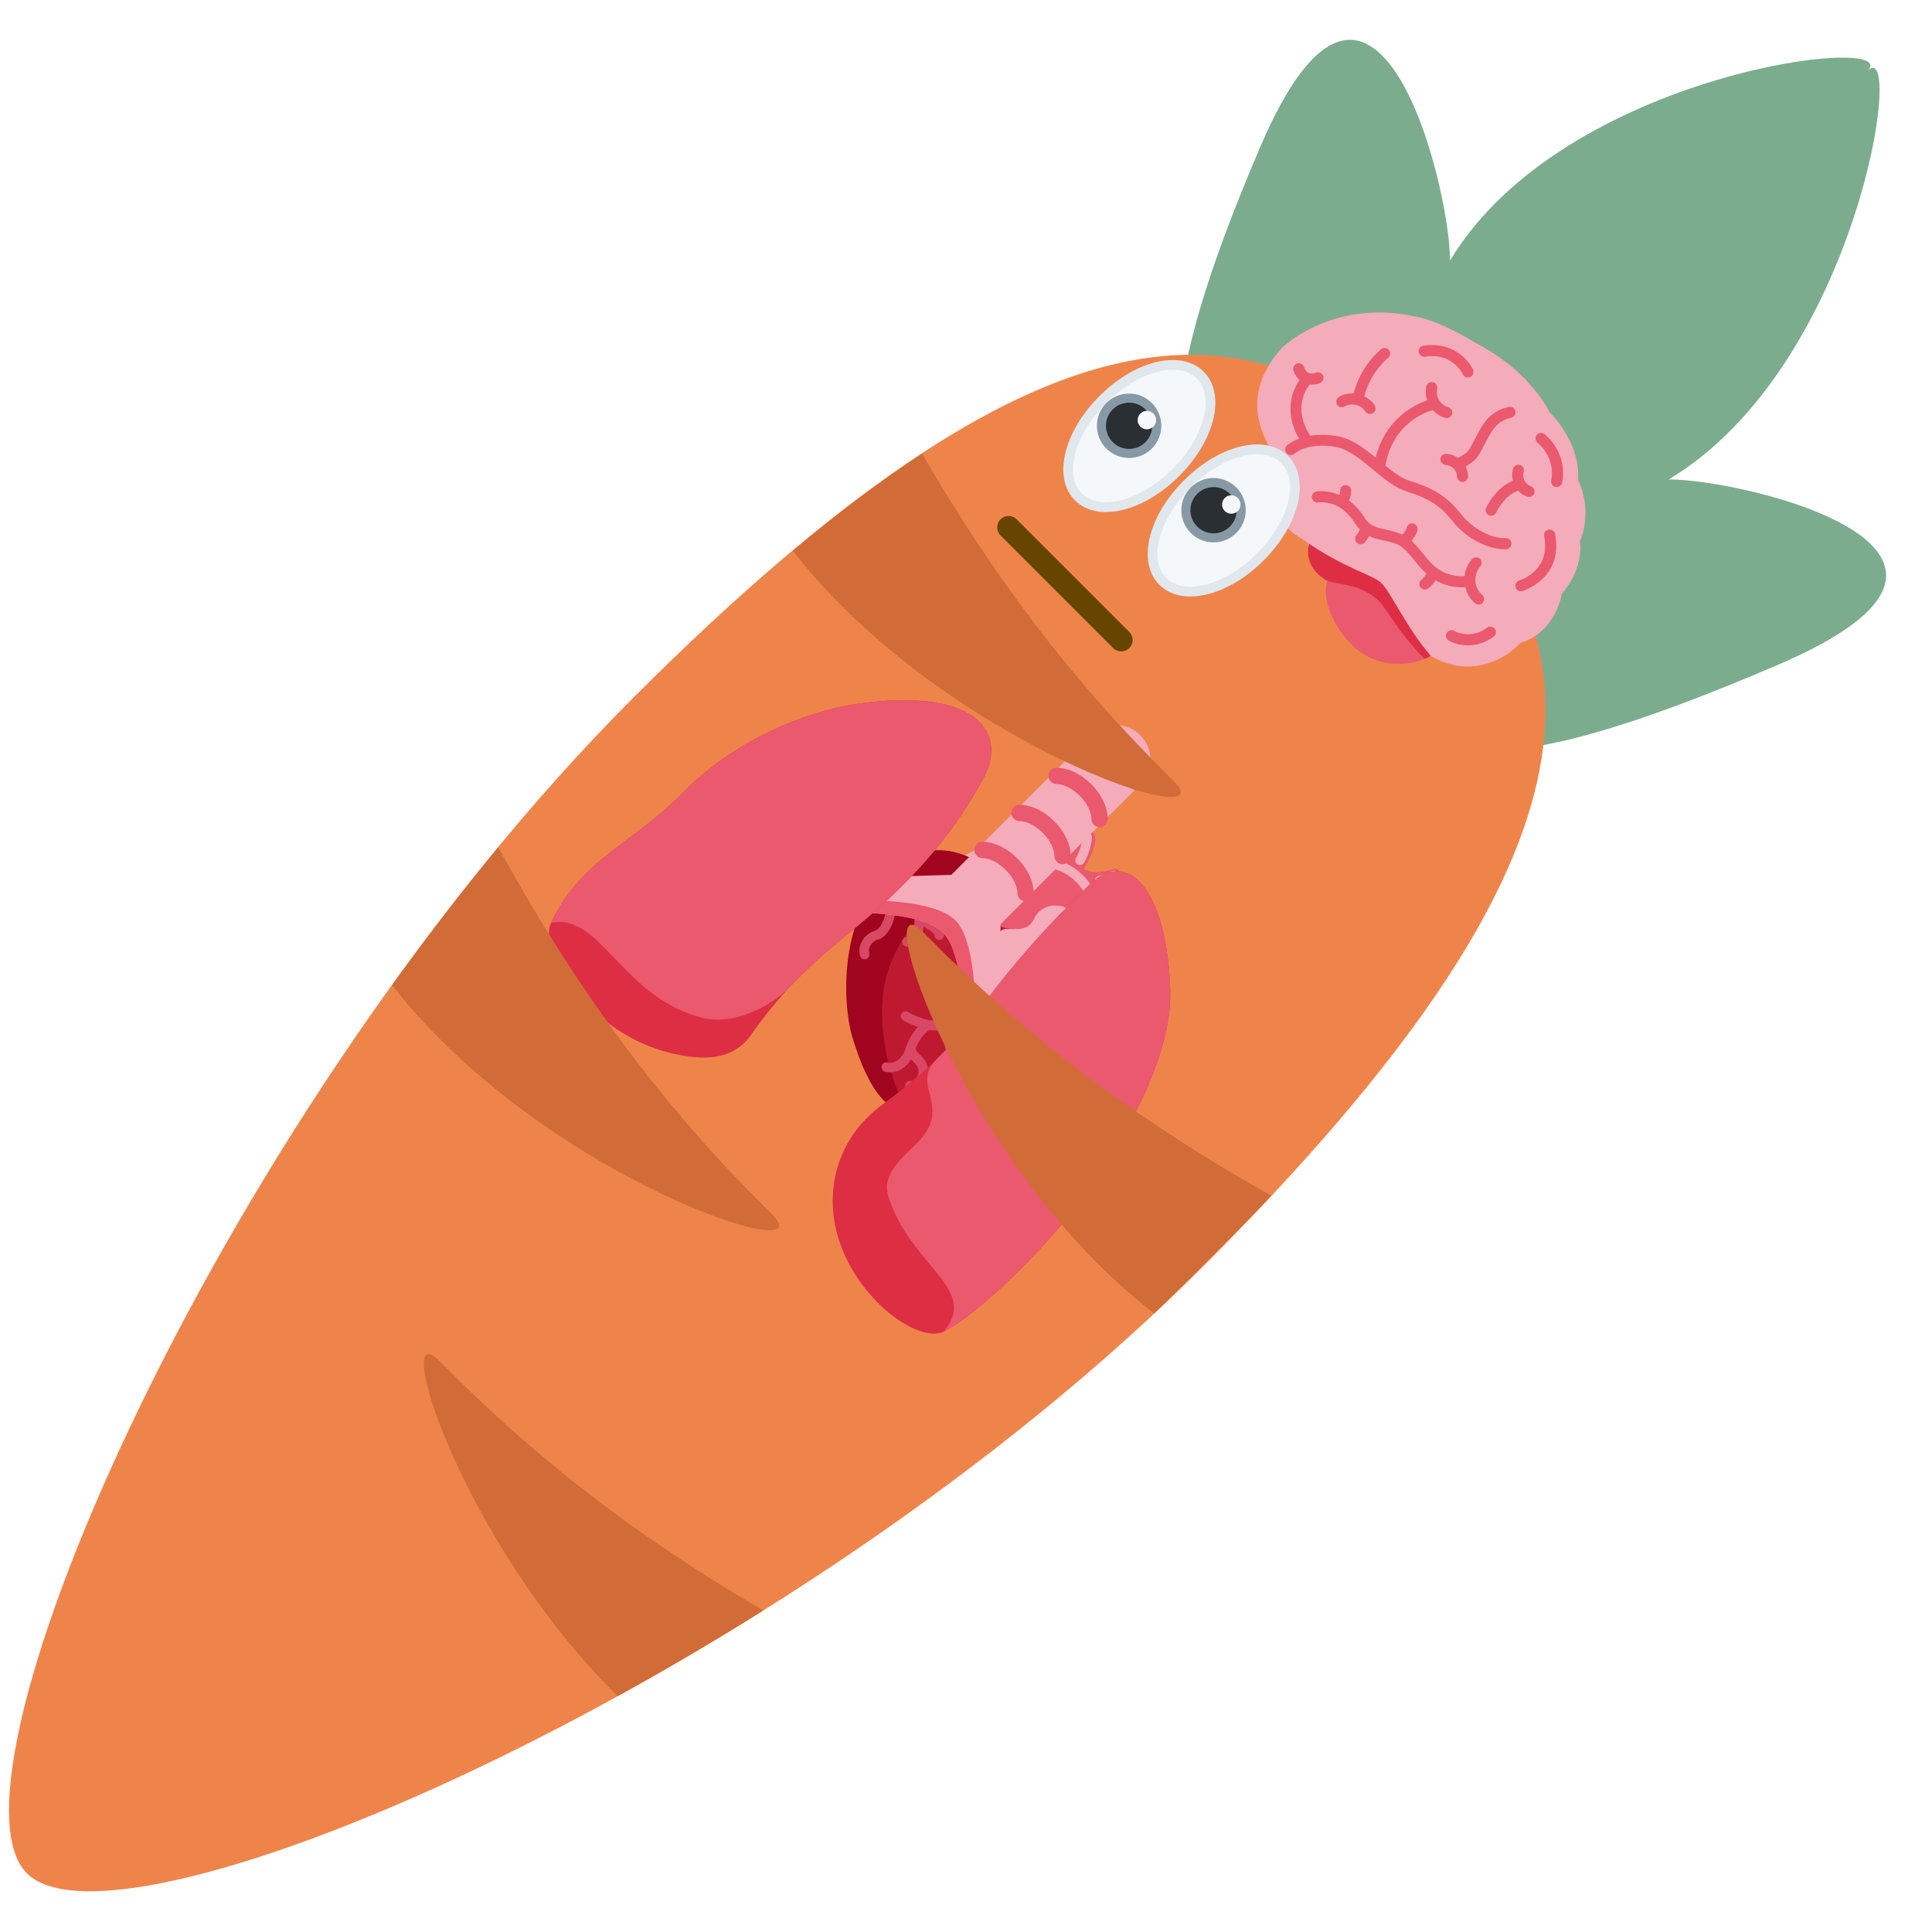 <svg version="1.1" viewBox="0 0 36 36" xmlns="http://www.w3.org/2000/svg"><path d="m31.096 8.933c3.535-2.122 4.408-8.32 3.701-7.613.707-.707-5.657 0-7.778 3.536 0-1.414-1.414-7.071-3.535-2.121-2.122 4.95-1.415 5.657-1.415 7.071s2.829 1.414 2.829 1.414-.125 2.704 1.29 2.704c1.414 0 1.997.583 6.946-1.538 4.95-2.122-.624-3.453-2.038-3.453z" fill="#7cac8e" filter="url(#patha)"/><path d="m22.422 23.594c-7.615 7.615-20.152 13.081-21.92 11.313s3.699-14.305 11.313-21.92c7.615-7.615 11.53-7.562 14.85-4.243 3.319 3.32 3.372 7.235-4.243 14.85z" fill="#ef844b" filter="url(#pathc)"/><path d="m18.492 16.289c.336-.17.475-.226.703-.386.207-.15.347-.281.473-.426s-.197-.562-.436-.352c-.239.21-.99.693-1.254.816.287.15.513.348.513.348z" fill="#f4abba" stroke-width=".177"/><path d="m18.267 16.091c-.353-.233-.869-.371-1.36-.088-1.337.772-.953 2.149-.714 3.32.24 1.171.393 1.239.829 1.416.422-.025 2.129-1.145 2.501-2.014.268-.627-.451-2.103-1.255-2.634z" fill="#be1931" stroke-width=".177"/><path d="m18.267 16.091c-.353-.233-.869-.371-1.36-.088-1.337.772-1.21 2.705-1.026 3.318.327 1.092.719 1.444 1.141 1.418-.328-.175-.729-1.48-.538-2.406.201-.971 1.03-1.835 1.776-1.716.165-.081.233-.158.359-.232-.113-.115-.231-.216-.352-.295z" fill="#a0041e" stroke-width=".177"/><path d="m18.259 16.618c.203-.405.736-.865 1.437-.698.663.158 1.122.938.755 1.651-.312.606-1.447.931-1.447.931s.338-1.176-.147-1.191c-.484-.015-.63-.63-.599-.694z" fill="#ea596e" stroke-width=".177"/><path d="m18.837 18.553c.352.033.74-.191.74-.191s.256-.082.409.519c.015.059.345.074.325-.044-.07-.428-.3-.629-.3-.629s.228.099.403.333c.07.093.221-.102.161-.2-.064-.106-.146-.188-.264-.275-.055-.04-.047-.12-.039-.152.127-.479-.115-.796-.328-.951-.228-.166-.561-.096-.672.15-.111.247-.332.194-.533.197-.325.004-.369 1.199.096 1.242z" fill="#f4abba" stroke-width=".177"/><path d="m19.738 16.258c.196-.265.238-.462.303-.725.065-.263.431-.096.361.188-.07.284-.304.644-.37.718-.065.074-.411-.024-.294-.182z" fill="#ea596e" stroke-width=".177"/><path d="m20.197 16.189c.191.121.475.033.564-0.0.089-.033.24.213.049.287-.191.074-.293.172-.293.172s.304.002.497.071c.193.069.1.329-.05.317-.15-.013-.354.086-.403.161-.049.075-.355-.253-.446-.521-.092-.268.083-.487.083-.487z" fill="#ea596e" stroke-width=".177"/><path d="m18.887 16.231-.003-.005c-.022-.044-.004-.097.04-.118.436-.217.935-.132 1.27.216.426.444.307.936.301.957-.012.047-.06.076-.108.064-.047-.012-.076-.06-.064-.107.004-.017.099-.42-.258-.791-.285-.296-.692-.365-1.064-.18-.042.021-.093.005-.116-.035zm1.162-.155c-.015-.026-.017-.06-8.8e-5-.089.001-.002.113-.197.122-.392.002-.049.044-.086.092-.084.049.002.087.044.084.092-.011.238-.14.463-.145.472-.024.042-.078.057-.121.032-.014-.008-.025-.019-.032-.032zm.363.378c-.004-.008-.008-.016-.01-.026-.01-.048.02-.095.068-.105.001-0.0.1-.022.256-.091.045-.02.097.001.117.045.02.045-0.0.097-.045.117-.174.077-.286.101-.29.102-.038.008-.076-.01-.095-.042zm.189.39c-.008-.014-.012-.03-.012-.048.002-.049.043-.087.091-.085.007 0.0.179.007.351.084.044.02.065.072.045.117-.02.045-.072.065-.117.045-.14-.063-.285-.069-.286-.069-.031-.001-.058-.019-.073-.044z" fill="#f4abba" stroke-width=".177"/><path d="m19.346 18.291c-.003-.004-.005-.009-.006-.014-.017-.046.007-.096.052-.113l.044-.016c.342-.125.637-.233.577-.744-.006-.049.029-.092.077-.098.048-.006.093.029.098.077.077.65-.349.806-.692.931l-.044.016c-.041.015-.086-.002-.107-.038zm.812-.122c-.012-.022-.012-.049.003-.071.021-.03.062-.038.092-.017.008.005.195.136.276.268.014.034.009.072-.022.091-.031.019-.072.009-.091-.022-.066-.108-.236-.227-.238-.228-.008-.006-.015-.013-.02-.021zm-.072.642c-.005-.008-.008-.017-.01-.027-.042-.212-.19-.369-.192-.37-.034-.036-.033-.091.003-.125.035-.034.091-.033.125.002.008.008.186.194.238.458.009.048-.022.094-.07.104-.038.007-.075-.011-.094-.043zm-1.641-2.694c-.024-.042-.01-.096.032-.121.007-.004.665-.386.94-.692.033-.036.089-.039.125-.007.036.032.039.088.006.125-.294.327-.955.711-.983.727-.042.024-.096.01-.12-.032z" fill="#f7dae2" stroke-width=".177"/><path d="m16.198 16.791c-.02-.035-.014-.081.017-.11.014-.013.352-.317.669-.349.283-.029.456.071.608.159.181.104.312.18.606.04.044-.021.096-.002.118.042.021.044.002.097-.042.118-.378.18-.577.065-.77-.047-.142-.082-.275-.159-.502-.136-.258.026-.564.301-.568.304-.036.033-.092.03-.125-.006-.004-.005-.008-.01-.011-.016zm.599 2.187c-.015-.027-.016-.061 0-.089.024-.042.079-.056.121-.032.004.002.332.192.59.166.269-.027.336-.127.439-.277.095-.139.212-.312.513-.455.044-.021.097-.001.118.042.021.044.002.097-.042.118-.257.122-.352.261-.443.395-.112.164-.217.318-.567.354-.316.032-.682-.18-.697-.189-.014-.008-.024-.019-.032-.032z" fill="#d84864" stroke-width=".177"/><path d="m17.403 18.401c-.013-.022-.016-.049-.006-.075.037-.101.148-.183.27-.199.113-.015.214.027.277.115.086.121.271.163.346.127.044-.021.098-.004.118.04.021.044.003.097-.04.118-.166.082-.442-.007-.568-.183-.024-.035-.061-.049-.109-.043-.063.008-.115.051-.128.085-.017.046-.068.069-.113.053-.02-.007-.036-.021-.046-.039zm.053 1.541c-.003-.006-.006-.012-.008-.018-.014-.047.012-.096.059-.11.028-.009.073-.051.102-.112.025-.053.03-.107.014-.143-.084-.195.121-.584.255-.705.036-.033.092-.03.125.007.032.037.03.092-.007.125-.118.106-.248.416-.211.503.036.084.03.186-.017.287-.047.102-.128.182-.21.207-.04.012-.082-.006-.103-.04zm-1.018-.014c-.011-.019-.015-.042-.009-.065.011-.047.059-.077.106-.066.17.041.3-.118.349-.283.045-.152.215-.475.451-.505.048-.006.092.029.099.077.006.048-.028.093-.077.099-.121.015-.261.235-.304.38-.088.296-.318.462-.56.405-.025-.006-.045-.021-.056-.042zm.386-2.336c-.005-.009-.009-.018-.011-.028-.009-.048.023-.094.071-.103.128-.023.167-.132.157-.431-.006-.168.065-.317.193-.408.111-.079.249-.102.36-.06.046.018.068.068.051.114-.017.046-.068.068-.114.051-.056-.021-.132-.006-.194.038-.047.033-.124.111-.119.258.006.193.018.553-.303.611-.038.007-.074-.012-.092-.043zm-.789.241c-.004-.006-.006-.013-.009-.02-.056-.197.076-.414.288-.475.117-.033.214-.337.192-.428-.061-.247.099-.488.28-.55.046-.016.096.008.112.055.016.046-.009.096-.055.112-.08.027-.207.168-.165.34.04.165-.083.574-.315.64-.131.037-.193.166-.167.257.013.047-.014.096-.061.109-.04.012-.081-.006-.101-.041zm1.707-.733c-.049-.085-.054-.197-.012-.306.047-.123.14-.21.243-.227.048-.008.094.025.102.073.008.048-.024.094-.073.102-.039.006-.083.055-.107.116-.019.051-.028.121.009.167.03.04.024.094-.014.124-.038.03-.094.024-.124-.014-.009-.011-.016-.022-.023-.034z" fill="#d84864" stroke-width=".177"/><path d="m17.072 17.133c-.017-.029-.028-.062-.03-.1-.003-.049.034-.091.083-.094.049-.003.091.034.094.083.002.044.073.087.141.128.1.061.214.131.23.263.006.048-.028.093-.077.099-.049.006-.093-.028-.099-.077-.006-.048-.078-.092-.148-.135-.069-.043-.152-.093-.195-.168zm-.191 3.14c-.011-.018-.015-.04-.01-.063.01-.048.057-.078.105-.068.016.003.051-.01.083-.043.037-.038.071-.104.055-.174-.014-.061-.058-.106-.105-.154-.058-.059-.123-.125-.129-.228-.003-.049.034-.091.083-.094.049-.003.091.034.094.083.002.034.031.066.079.115.056.057.125.128.15.237.028.119-.009.245-.1.338-.073.075-.165.109-.246.092-.026-.005-.046-.021-.058-.042zm2.015-.929c-.017-.03-.016-.069.007-.098.095-.124.136-.243.107-.312-.024-.055-.094-.073-.15-.079-.224-.025-.389-.307-.445-.453-.017-.045.005-.097.051-.114.046-.018.097.005.114.051.059.154.191.329.299.341.186.02.261.111.294.185.056.131.009.309-.13.489-.03.039-.085.046-.124.016-.01-.007-.017-.016-.023-.026z" fill="#d84864" stroke-width=".177"/><path d="m26.819 12.101c-.041.042-.105.085-.161.118-.39.235-1.085.242-1.536-.273-.41-.467-.556-1.035-.261-1.33.295-.295.891-.178 1.33.261.439.439.921.926.628 1.224z" fill="#ea596e" stroke-width=".206"/><path d="m26.141 10.927c-.236-.236-.84-.709-.963-.833-.218-.218-.532-.258-.702-.089-.081.081-.113.196-.101.318 0 0-0.0.294.334.487.146.085.564.043.931.338.183.147.364.583.904 1.129.073-.027.113-.057.113-.057.295-.295-.077-.854-.517-1.293z" fill="#dd2e44" stroke-width=".206"/><path d="m26.658 12.219s.383.254.841.191c.534-.073.829-.428.829-.428.671-.203.774-.92.774-.92.431-.492.337-.969.337-.969.255-.626-.036-1.154-.036-1.154.055-.698-.528-1.257-.528-1.257s-.339-.731-1.294-1.245c-.158-.085-.65-.407-1.13-.522-1.512-.364-2.479.461-2.611.619-.741.886-.316 1.603-.036 2.053-.146.316-.258 1.054.461 1.458.814.571 1.312.656 1.482.826s.462.826.911 1.348z" fill="#f4abba" stroke-width=".206"/><path d="m26.215 9.16c.522.156.689.357.837.534.047.056.092.109.142.158.296.283.652.395.873.381.057-.004.1-.053.096-.11-.004-.057-.052-.1-.109-.096-.171.011-.468-.085-.718-.324-.045-.042-.085-.091-.126-.14-.158-.19-.354-.426-.936-.6-.149-.045-.302-.158-.46-.288.142-.782.737-.992.888-1.033.005.006.009.013.014.018.058.058.131.103.214.126.055.015.112-.017.127-.072.015-.055-.017-.112-.072-.127-.146-.041-.238-.194-.206-.342.012-.056-.023-.111-.079-.123-.056-.012-.11.023-.123.079-.02.089-.012.178.016.26-.23.078-.78.34-.959 1.067-.212-.174-.432-.34-.681-.394-.161-.035-.353-.042-.535-.013-.076-.107-.329-.526-.015-.957.065.008.131 0.0.196-.028.052-.023.076-.083.054-.136-.023-.052-.083-.076-.136-.054-.046.02-.093.02-.133.001-.04-.019-.07-.056-.084-.104-.016-.055-.073-.086-.127-.071-.055.016-.086.073-.071.127.018.064.051.12.095.164.005.005.013.008.019.013-.282.421-.159.854-.009 1.097-.082.031-.158.072-.222.125-.043.036-.049.102-.013.145l.006.007c.037.037.098.041.139.006.193-.161.546-.177.793-.124.231.05.456.237.673.417.211.175.41.341.63.407zm2.095 1.656c-.054.016-.086.074-.07.128.005.017.014.032.026.044.026.026.064.037.102.026.008-.002.771-.234.608-1.066-.011-.055-.065-.092-.121-.081-.056.011-.092.065-.081.121.126.645-.44.821-.464.829zm-1.844-4.198c.023.023.056.035.089.029.505-.083.697.311.705.328.024.051.085.074.136.05.052-.024.074-.085.051-.137-.088-.192-.395-.531-.926-.445-.056.009-.094.062-.085.118.004.022.014.042.029.056zm2.181 1.63c.351.298.263.681.259.698-.009.037.002.074.027.099.013.013.029.022.047.027.055.014.111-.019.126-.074.005-.021.128-.519-.324-.907-.043-.037-.108-.032-.145.012-.037.043-.031.11.011.145zm-.796 3.463c-.034-.038-.102-.049-.145-.012-.003.002-.274.227-.613.056-.051-.026-.113-.005-.138.046-.021.041-.012.089.019.119.008.008.016.014.026.019.459.232.824-.07.839-.083.043-.037.049-.102.012-.145z" fill="#ea596e" stroke-width=".206"/><path d="m24.951 7.396c-.049.028-.066.091-.038.141.004.008.01.015.016.021.032.032.083.04.124.016.131-.076.305-.035.389.093.031.048.095.061.143.03.048-.031.061-.095.03-.143-.049-.075-.117-.131-.194-.169.121-.461.44-.714.444-.717.045-.035.054-.099.019-.144-.035-.044-.099-.054-.144-.02-.016.012-.378.297-.518.827-.093-.005-.187.015-.271.064zm1.989 1.269c.114.004.208.101.21.214.001.028.012.053.03.071.019.019.045.031.074.03.057-.001.102-.048.102-.105-.001-.066-.019-.128-.048-.184.191-.105.24-.188.323-.351.014-.028.031-.06.05-.095l.01-.019c.123-.229.204-.38.469-.444.055-.013.089-.069.076-.124-.013-.055-.068-.09-.124-.076-.355.085-.47.299-.603.547l-.01.019c-.02.037-.037.07-.052.099-.075.147-.101.195-.279.285-.064-.044-.14-.071-.221-.074-.057-.002-.105.043-.107.099-.002.057.043.105.1.107zm1.363.493c.042.042.094.076.153.097.054.019.113-.009.132-.062.019-.053-.009-.113-.062-.132-.108-.039-.168-.159-.135-.268.016-.055-.015-.112-.069-.129-.054-.016-.112.014-.128.069-.023.075-.022.153-.004.225-.268.112-.426.358-.497.502-.02.041-.011.088.02.119.008.008.017.014.027.02.051.025.113.004.138-.047.048-.097.184-.328.412-.412.005.006.009.013.014.018zm-.675 2.074c.037-.043.034-.109-.009-.145-.158-.137-.172-.375-.036-.532.037-.043.031-.109-.01-.145-.043-.037-.108-.033-.145.01-.08.092-.125.202-.138.315-.255.021-.448-.094-.543-.169-.085-.067-.143-.141-.211-.226-.062-.078-.132-.167-.233-.262l-.001-.001c.039-.045.09-.115.109-.198.013-.055-.022-.111-.077-.123-.055-.013-.111.022-.123.077-.012.051-.058.105-.083.129-.1-.047-.202-.072-.297-.092-.169-.036-.303-.064-.397-.213-.085-.135-.19-.251-.297-.331.022-.051.043-.118.041-.187-.002-.057-.049-.102-.106-.1-.057.002-.102.049-.1.106.001.024-.007.051-.016.077-.227-.095-.418-.065-.427-.063-.056.009-.093.062-.084.118.004.022.014.041.029.056.023.023.055.035.089.029.002-0.0.189-.028.39.087.104.059.219.178.307.318.025.039.052.071.08.1-.018.045-.051.088-.064.103-.036.041-.034.103.004.142l.004.004c.042.038.107.035.145-.007.007-.008.047-.054.081-.119.092.043.188.063.279.082.138.029.268.056.374.156.089.083.152.163.213.239.061.077.124.15.203.221-.024.05-.074.098-.092.113-.045.035-.053.1-.018.145.003.004.005.007.009.01.036.036.094.041.136.009.01-.008.083-.066.134-.152.133.077.324.145.556.127.024.101.075.197.153.275.009.009.019.018.028.026.043.037.108.033.145-.01z" fill="#ea596e" stroke-width=".206"/><ellipse transform="rotate(45)" cx="20.757" cy="-9.267" rx=".961" ry="1.605" fill="#f5f8fa" stroke-width=".121"/><path d="m20.031 9.324c-.417-.417-.217-1.271.455-1.943.672-.672 1.526-.872 1.943-.455s.217 1.271-.455 1.943c-.672.672-1.526.872-1.943.455zm2.27-2.27c-.339-.339-1.096-.135-1.687.455-.591.591-.795 1.347-.455 1.687.339.339 1.096.135 1.687-.455.591-.591.795-1.347.455-1.687z" fill="#e1e8ed" stroke-width=".121"/><circle transform="rotate(45)" cx="20.487" cy="-9.267" r=".6" fill="#8899a6" stroke-width=".121"/><circle transform="rotate(45)" cx="20.487" cy="-9.267" r=".431" fill="#292f33" stroke-width=".121"/><circle transform="rotate(45)" cx="20.646" cy="-9.576" r=".172" fill="#f5f8fa" stroke-width=".121"/><ellipse transform="rotate(45)" cx="22.982" cy="-9.267" rx=".961" ry="1.605" fill="#f5f8fa" stroke-width=".121"/><path d="m21.604 10.897c-.417-.417-.217-1.271.455-1.943.672-.672 1.526-.872 1.943-.455s.217 1.271-.455 1.943c-.672.672-1.526.872-1.943.455zm2.27-2.27c-.339-.339-1.096-.135-1.687.455-.591.591-.795 1.347-.455 1.687s1.096.135 1.687-.455c.591-.591.795-1.347.455-1.687z" fill="#e1e8ed" stroke-width=".121"/><circle transform="rotate(45)" cx="22.712" cy="-9.267" r=".6" fill="#8899a6" stroke-width=".121"/><circle transform="rotate(45)" cx="22.712" cy="-9.267" r=".431" fill="#292f33" stroke-width=".121"/><circle transform="rotate(45)" cx="22.871" cy="-9.576" r=".172" fill="#f5f8fa" stroke-width=".121"/><path d="m18.582 19.41.063-2.189 2.602-2.602c.254-.254.254-.666 0-.919s-.666-.254-.919 0l-2.602 2.602-2.189.063c-.179-.02-.339.109-.359.287-.011.102.026.198.094.265.05.05.117.085.194.093 0.0 0 1.645-.093 2.105.367.46.46.366 2.104.366 2.104.009.077.043.143.093.194.068.068.164.105.266.094.179-.02.307-.181.287-.359z" fill="#f4abba" stroke-width=".325"/><path d="m18.525 19.539c-.102.011-.198-.026-.266-.094-.05-.05-.085-.117-.093-.194 0 0 .093-1.645-.366-2.104-.46-.46-2.104-.366-2.104-.366-.077-.009-.143-.043-.194-.093-.067-.067-.105-.164-.093-.266.002-.017.011-.031.015-.047-.128.032-.23.138-.245.277-.011.102.026.198.093.266.05.05.117.085.194.093 0.0 0 1.645-.093 2.105.367.46.46.366 2.104.366 2.104.009.077.043.143.093.194.068.068.164.105.266.094.139-.016.245-.117.277-.245-.016.004-.03.013-.047.015z" fill="#ea596e" stroke-width=".325"/><path d="m18.337 14.477c.424-.797-.104-1.68-2.348-1.365-.985.138-2.333.698-3.272 1.664-.906.931-1.889 1.231-2.449 2.419-.259.55.737 2.075 2.239 2.43.629.149 1.16.123 1.488-.341.538-.761.999-1.227 1.939-1.993 1.188-.97 1.899-1.866 2.403-2.813z" fill="#dd2e44" stroke-width=".325"/><path d="m18.337 14.477c.424-.797-.104-1.68-2.348-1.365-.985.138-2.333.698-3.272 1.664-.906.931-1.889 1.231-2.449 2.419.915-.205 1.338 1.42 2.84 1.775.629.149 1.342-.294 1.594-.563.325-.348.703-.684 1.232-1.116 1.188-.97 1.899-1.866 2.403-2.813z" fill="#ea596e" stroke-width=".325"/><path d="m20.311 16.475c.647-.629 1.412-.032 1.494 1.935.046 1.096-.624 2.482-1.543 3.782-.925 1.307-2.251 2.429-2.676 2.622-.515.233-1.762-.707-2.021-1.966-.167-.811.094-1.682.86-2.253 2.035-1.516 1.516-1.816 3.886-4.119z" fill="#dd2e44" stroke-width=".325"/><path d="m20.311 16.475c.647-.629 1.412-.032 1.494 1.935.046 1.096-.624 2.482-1.543 3.782-.925 1.307-2.251 2.429-2.676 2.622.642-.778-.519-1.174-.983-2.376-.14-.361-.135-.561.437-1.092.765-.71-.092-1.102.4-1.595.913-.912 1.012-1.469 2.871-3.275zm.761-1.795c-.029-.029-.047-.071-.044-.116 0-.006.002-.206-.219-.426-.22-.22-.42-.219-.428-.219-.083.002-.153-.063-.156-.146-.003-.083.06-.153.142-.157.034-.002.341-.009.657.307.316.316.309.623.308.657-.004.084-.076.148-.16.144-.039-.002-.074-.019-.1-.044zm-.69.69c-.029-.029-.047-.071-.044-.116 0-.006.002-.206-.219-.426-.22-.22-.42-.219-.428-.219-.083.002-.153-.063-.156-.146-.003-.083.06-.153.142-.157.034-.002.341-.009.657.307.316.316.309.623.308.657-.004.084-.076.148-.16.144-.039-.002-.074-.019-.1-.044zm-.69.69c-.029-.029-.047-.071-.044-.116 0-.006.002-.206-.219-.426-.22-.22-.42-.219-.428-.219-.083.002-.153-.063-.156-.146-.003-.083.06-.153.142-.157.034-.002.341-.009.657.307.316.316.309.623.308.657-.004.084-.076.148-.16.144-.039-.002-.074-.019-.1-.044zm-.69.69c-.029-.029-.047-.071-.044-.116 0-.006.002-.206-.219-.426-.22-.22-.42-.219-.428-.219-.083.002-.153-.063-.156-.146-.003-.083.06-.153.142-.157.034-.002.341-.009.657.307.316.316.309.623.308.657-.004.084-.076.148-.16.144-.039-.002-.074-.019-.1-.044z" fill="#ea596e" stroke-width=".325"/><path d="m20.743 12.076-2.099-2.099c-.083-.083-.083-.217 0-.3.083-.083.217-.083.3 0l2.099 2.099c.083.083.083.217 0 .3-.083.083-.217.083-.3 0z" fill="#664500" stroke-width=".212"/><path d="m21.875 14.56c-.972-.972-2.77-2.785-4.692-6.106-.753.492-1.554 1.091-2.409 1.808 2.803 3.613 8.121 5.317 7.101 4.298zm-7.485 8.072c-1.041-1.041-3.03-3.05-5.105-6.846-.687.832-1.349 1.693-1.98 2.57 2.807 3.597 8.101 5.292 7.085 4.276zm9.301-.351c-3.581-2.008-5.49-3.91-6.502-4.921-1.02-1.022.692 4.315 4.317 7.114.311-.29 1.786-1.767 2.185-2.193zm-12.183 9.324c.895-.492 1.804-1.025 2.715-1.597-3.273-1.905-5.069-3.683-6.034-4.648-.922-.923.386 3.347 3.319 6.245z" fill="#d16c39" filter="url(#pathb)"/></svg>
